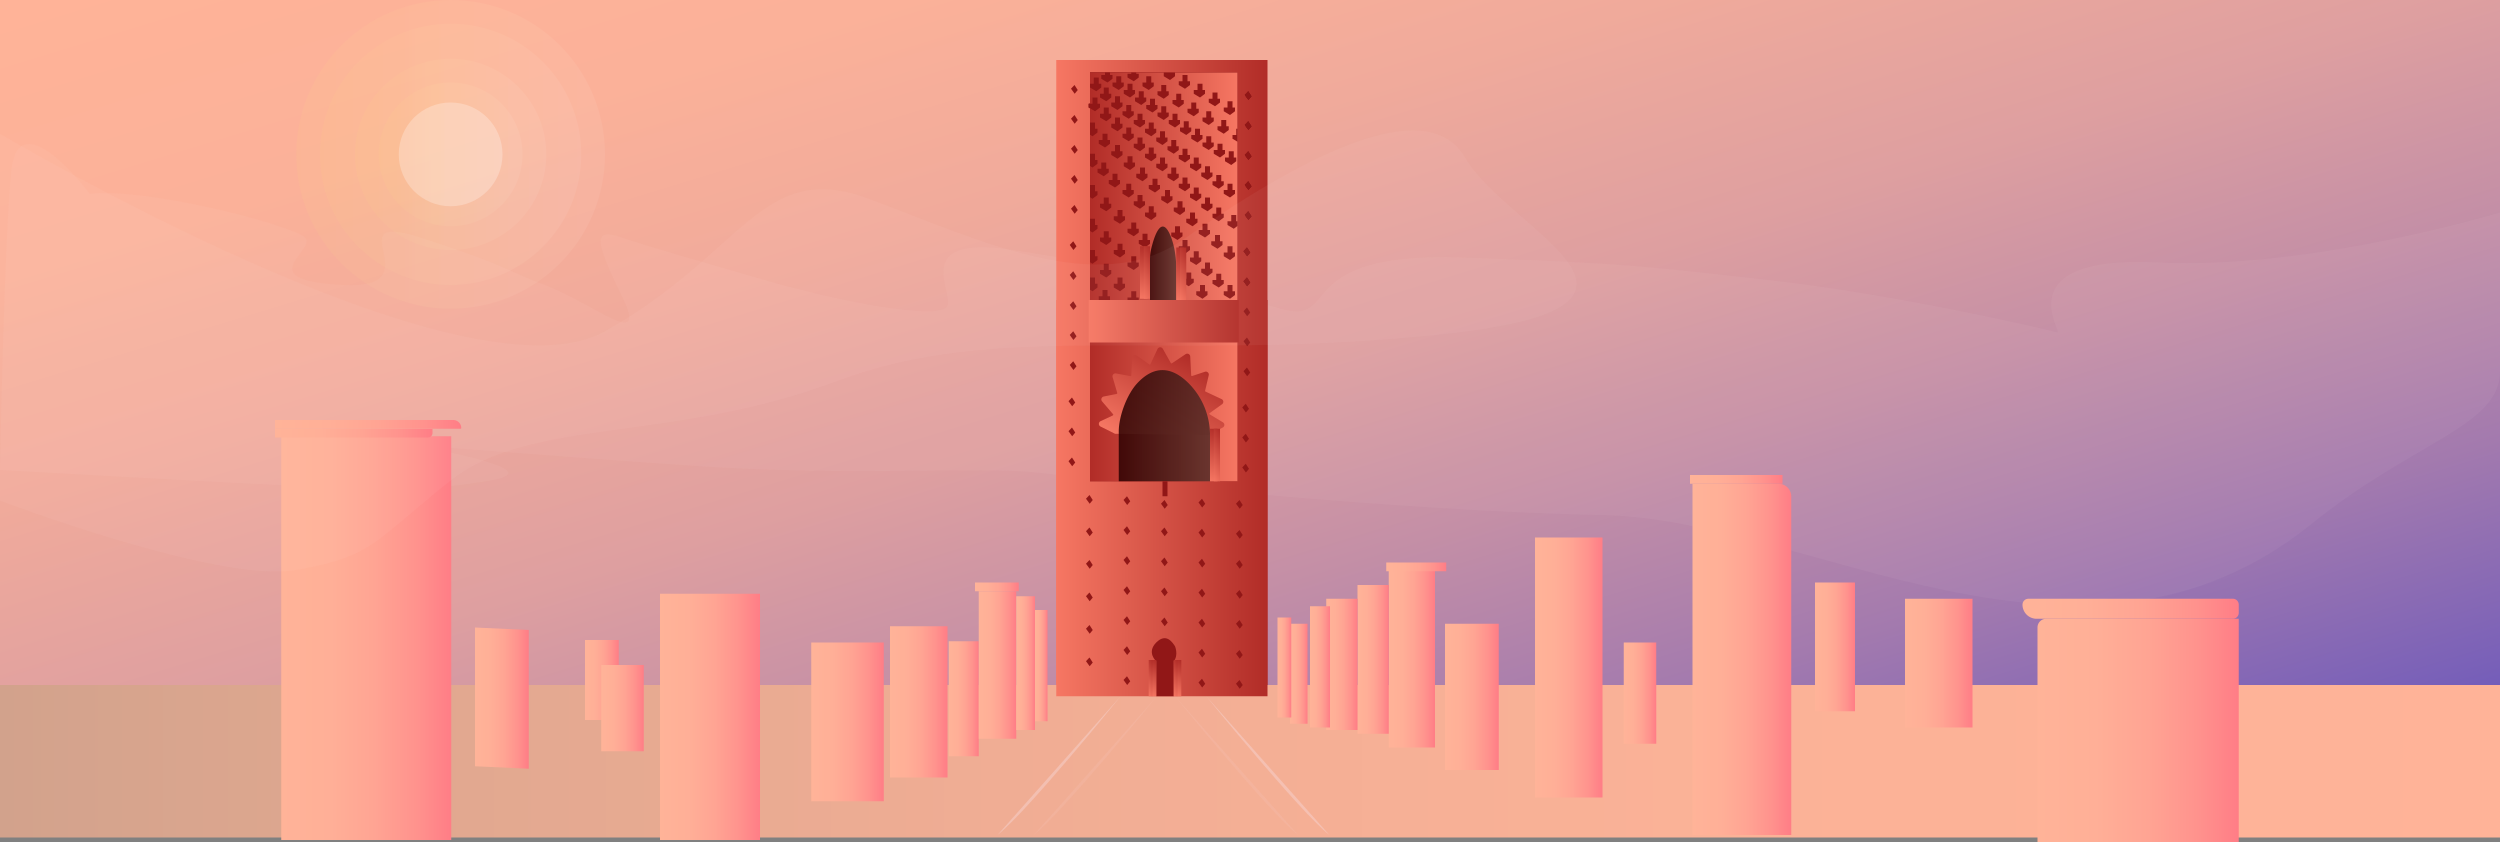 <svg xmlns="http://www.w3.org/2000/svg" xmlns:xlink="http://www.w3.org/1999/xlink" viewBox="0 0 2000 674"><rect x="0" y="0" width="2000" height="674" fill="#808080" stroke="none"/><defs><linearGradient id="baf1b126-8198-49df-b69c-890eb53ae7ad" x1="837.91" y1="-256.17" x2="1162.09" y2="804.17" gradientUnits="userSpaceOnUse"><stop offset="0" stop-color="#ffb398"/><stop offset="0.19" stop-color="#fbb199"/><stop offset="0.35" stop-color="#f0aa9b"/><stop offset="0.52" stop-color="#de9fa0"/><stop offset="0.67" stop-color="#c48fa6"/><stop offset="0.83" stop-color="#a37aae"/><stop offset="0.98" stop-color="#7a61b8"/><stop offset="1" stop-color="#745db9"/></linearGradient><linearGradient id="b5af98dc-b1aa-4580-bfbc-549524dfe6c0" x1="845" y1="303" x2="1014" y2="303" gradientUnits="userSpaceOnUse"><stop offset="0" stop-color="#f67763"/><stop offset="1" stop-color="#b12c27"/></linearGradient><linearGradient id="acb41c39-18f0-46f5-b1f8-7d471bdaeccf" y1="609" x2="2000" y2="609" gradientUnits="userSpaceOnUse"><stop offset="0" stop-color="#ffb398"/><stop offset="0.31" stop-color="#fbb297"/><stop offset="0.6" stop-color="#f0ad94"/><stop offset="0.87" stop-color="#dea78f"/><stop offset="1" stop-color="#d2a28c"/></linearGradient><linearGradient id="f9d6097c-1bf2-428c-8bc1-30a741bb7425" x1="225" y1="510.5" x2="361" y2="510.5" gradientUnits="userSpaceOnUse"><stop offset="0" stop-color="#ffb398"/><stop offset="0.29" stop-color="#ffaf97"/><stop offset="0.55" stop-color="#ffa493"/><stop offset="0.8" stop-color="#ff928d"/><stop offset="1" stop-color="#ff7d86"/></linearGradient><linearGradient id="be2705a9-f292-4979-b9cf-13cdb2aa8b68" x1="468" y1="544" x2="495" y2="544" xlink:href="#f9d6097c-1bf2-428c-8bc1-30a741bb7425"/><linearGradient id="a684d324-6bf2-4150-a6ff-ebe4da1fd572" x1="1354" y1="527.5" x2="1433" y2="527.5" xlink:href="#f9d6097c-1bf2-428c-8bc1-30a741bb7425"/><linearGradient id="beb9c7cc-eac4-4792-85f3-8d1824328bd5" x1="1630" y1="584.5" x2="1791" y2="584.5" xlink:href="#f9d6097c-1bf2-428c-8bc1-30a741bb7425"/><linearGradient id="f394f62d-89fc-47a8-85ce-346064717c59" x1="1524" y1="530.5" x2="1578" y2="530.5" xlink:href="#f9d6097c-1bf2-428c-8bc1-30a741bb7425"/><linearGradient id="a81d4452-85e3-461b-8d5e-6158877c03d2" x1="1452" y1="517.5" x2="1484" y2="517.5" xlink:href="#f9d6097c-1bf2-428c-8bc1-30a741bb7425"/><linearGradient id="e07883f7-291e-4a25-a303-f9bfcf9133b5" x1="1299" y1="554.5" x2="1325" y2="554.5" xlink:href="#f9d6097c-1bf2-428c-8bc1-30a741bb7425"/><linearGradient id="a16eea96-17ff-408c-b150-74d224a5872c" x1="1228" y1="534" x2="1282" y2="534" xlink:href="#f9d6097c-1bf2-428c-8bc1-30a741bb7425"/><linearGradient id="ada93771-5903-4422-98c5-5322614f4d7b" x1="1156" y1="557.5" x2="1199" y2="557.5" xlink:href="#f9d6097c-1bf2-428c-8bc1-30a741bb7425"/><linearGradient id="add124fd-d6c8-4f3d-93fd-a53d7f30aeb6" x1="1111" y1="527" x2="1148" y2="527" xlink:href="#f9d6097c-1bf2-428c-8bc1-30a741bb7425"/><linearGradient id="ae2a0726-cad3-4c85-8c77-af1293c799a3" x1="649" y1="577.5" x2="707" y2="577.5" xlink:href="#f9d6097c-1bf2-428c-8bc1-30a741bb7425"/><linearGradient id="aebc15ae-a267-470b-9288-df92f4e5a286" x1="712" y1="561.5" x2="758" y2="561.5" xlink:href="#f9d6097c-1bf2-428c-8bc1-30a741bb7425"/><linearGradient id="ff365aa2-4925-4737-ad21-91f58b7ab2e8" x1="759" y1="559" x2="783" y2="559" xlink:href="#f9d6097c-1bf2-428c-8bc1-30a741bb7425"/><linearGradient id="aac014d2-ec4b-44d5-81b8-9e0041b81973" x1="783" y1="532" x2="813" y2="532" xlink:href="#f9d6097c-1bf2-428c-8bc1-30a741bb7425"/><linearGradient id="b1904e17-790b-4414-ad3b-60d889abd616" x1="813" y1="530.5" x2="828" y2="530.5" xlink:href="#f9d6097c-1bf2-428c-8bc1-30a741bb7425"/><linearGradient id="a310f4ff-b544-4105-966e-2b72652177f8" x1="828" y1="532.5" x2="838" y2="532.5" xlink:href="#f9d6097c-1bf2-428c-8bc1-30a741bb7425"/><linearGradient id="b9877349-8476-4592-80d0-219cfccd7604" x1="1086" y1="527.5" x2="1111" y2="527.5" xlink:href="#f9d6097c-1bf2-428c-8bc1-30a741bb7425"/><linearGradient id="b067cf33-751f-47b4-8b3c-47839d8dc9ac" x1="1061" y1="531.5" x2="1086" y2="531.5" xlink:href="#f9d6097c-1bf2-428c-8bc1-30a741bb7425"/><linearGradient id="aa238377-c708-45bf-a97b-42137f0f044a" x1="1048" y1="533.5" x2="1064" y2="533.5" xlink:href="#f9d6097c-1bf2-428c-8bc1-30a741bb7425"/><linearGradient id="fdabb937-d7e8-4e79-af4a-2d00a4db917e" x1="1032" y1="539" x2="1046" y2="539" xlink:href="#f9d6097c-1bf2-428c-8bc1-30a741bb7425"/><linearGradient id="e0ac5924-16f3-4af4-807f-7ded106cf949" x1="1022" y1="534" x2="1033" y2="534" xlink:href="#f9d6097c-1bf2-428c-8bc1-30a741bb7425"/><linearGradient id="f9e16654-c1a5-4fc5-847c-c71ff66f01b0" x1="528" y1="573.5" x2="608" y2="573.5" xlink:href="#f9d6097c-1bf2-428c-8bc1-30a741bb7425"/><linearGradient id="f1c9cff8-2c38-4f14-8985-3de110f61461" x1="380" y1="558.5" x2="423" y2="558.5" xlink:href="#f9d6097c-1bf2-428c-8bc1-30a741bb7425"/><linearGradient id="a7af3f81-abe7-4ba9-8a6f-1a19f93f98c0" x1="481" y1="566.5" x2="515" y2="566.5" xlink:href="#f9d6097c-1bf2-428c-8bc1-30a741bb7425"/><linearGradient id="b593493c-6219-45d0-a2e6-7d28915909c6" y1="398.5" y2="398.5" xlink:href="#b5af98dc-b1aa-4580-bfbc-549524dfe6c0"/><linearGradient id="a135b4f7-1bfb-49ea-b9db-7cc02dcfd744" x1="872" y1="149" x2="990" y2="149" gradientTransform="translate(1862 298) rotate(180)" xlink:href="#b5af98dc-b1aa-4580-bfbc-549524dfe6c0"/><linearGradient id="af9ea09e-19ad-40d0-a863-ce093bbae05f" x1="872" y1="328" x2="990" y2="328" xlink:href="#b5af98dc-b1aa-4580-bfbc-549524dfe6c0"/><linearGradient id="b38914b2-9d33-4d68-86bd-eb59a747f48a" x1="912.2" y1="359.57" x2="954.95" y2="285.53" xlink:href="#b5af98dc-b1aa-4580-bfbc-549524dfe6c0"/><linearGradient id="b30be2c0-c45f-43a4-a9a6-c8d0583be63e" x1="895" y1="340.54" x2="968" y2="340.54" gradientUnits="userSpaceOnUse"><stop offset="0" stop-color="#2b0000"/><stop offset="1" stop-color="#542c27"/></linearGradient><linearGradient id="b53046ac-35ac-4fc8-b3a6-aee31ec4272e" x1="920" y1="210.62" x2="941" y2="210.62" xlink:href="#b30be2c0-c45f-43a4-a9a6-c8d0583be63e"/><linearGradient id="b75054b0-2a39-4dc8-9a11-1effcae5cbf8" x1="871" y1="257" x2="991" y2="257" xlink:href="#b5af98dc-b1aa-4580-bfbc-549524dfe6c0"/><linearGradient id="ef8f7418-3149-4534-88b2-aea55a99a07a" x1="237" y1="123.5" x2="484" y2="123.5" gradientUnits="userSpaceOnUse"><stop offset="0" stop-color="#ffea6a"/><stop offset="1" stop-color="#fff"/></linearGradient><linearGradient id="f0e3615a-ad7a-49a6-93f1-4c9ff7736e12" x1="256" x2="465" xlink:href="#ef8f7418-3149-4534-88b2-aea55a99a07a"/><linearGradient id="aa8a4a70-3b01-4c7a-856a-0542adf88827" x1="284" x2="437" xlink:href="#ef8f7418-3149-4534-88b2-aea55a99a07a"/><linearGradient id="a592c14e-cd89-42e5-8edc-45d591dfbff2" x1="303" x2="418" xlink:href="#ef8f7418-3149-4534-88b2-aea55a99a07a"/><linearGradient id="f630e141-921f-4799-a973-acdb504812bd" x1="780" y1="469.5" x2="815" y2="469.5" xlink:href="#f9d6097c-1bf2-428c-8bc1-30a741bb7425"/><linearGradient id="e71e6843-4236-48ed-81f5-ca9c4bcb5343" x1="1109" y1="453.5" x2="1157" y2="453.5" xlink:href="#f9d6097c-1bf2-428c-8bc1-30a741bb7425"/><linearGradient id="b709dc99-3267-45c4-aaaa-2fe241dd573d" x1="220" y1="346.5" x2="346" y2="346.5" xlink:href="#f9d6097c-1bf2-428c-8bc1-30a741bb7425"/><linearGradient id="ae419504-ddc3-4409-b595-648154e4e345" x1="220" y1="339.5" x2="369" y2="339.5" xlink:href="#f9d6097c-1bf2-428c-8bc1-30a741bb7425"/><linearGradient id="b5ac7e00-a26e-42da-96e8-2307abd2188b" x1="1618" y1="487" x2="1791" y2="487" xlink:href="#f9d6097c-1bf2-428c-8bc1-30a741bb7425"/><linearGradient id="ff9a6fe1-b7e0-4cf6-8f45-fff34e6d4a03" x1="1352" y1="383.5" x2="1426" y2="383.5" xlink:href="#f9d6097c-1bf2-428c-8bc1-30a741bb7425"/><linearGradient id="e2309fdf-514d-406e-8a4a-ae45add8b9db" x1="916.48" y1="554.17" x2="929.96" y2="530.83" xlink:href="#b5af98dc-b1aa-4580-bfbc-549524dfe6c0"/><linearGradient id="b9d00340-bce8-43f9-a45c-8eea59304e59" x1="862.95" y1="182.21" x2="848.1" y2="190.79" gradientTransform="translate(64.95 356)" xlink:href="#b5af98dc-b1aa-4580-bfbc-549524dfe6c0"/><linearGradient id="a708de98-1eb9-41ca-8ab2-eafb841a9b57" x1="936.48" y1="554.17" x2="949.96" y2="530.83" xlink:href="#b5af98dc-b1aa-4580-bfbc-549524dfe6c0"/><linearGradient id="aa10495a-e8f8-4a62-b161-bead61d7c48c" x1="842.95" y1="182.21" x2="828.1" y2="190.79" gradientTransform="translate(104.95 356)" xlink:href="#b5af98dc-b1aa-4580-bfbc-549524dfe6c0"/><linearGradient id="add2dba1-67a3-467e-bfca-1e2c35e17ab3" x1="961.16" y1="381.05" x2="980.84" y2="346.95" xlink:href="#b5af98dc-b1aa-4580-bfbc-549524dfe6c0"/><linearGradient id="b7859ff0-fc0d-4e3c-98a4-7de1bd47b7b6" x1="983.47" y1="357.67" x2="961.53" y2="370.33" gradientTransform="translate(1)" xlink:href="#b5af98dc-b1aa-4580-bfbc-549524dfe6c0"/><linearGradient id="e0da7121-414e-4142-9d59-fca7e3746e0a" x1="934.16" y1="236.05" x2="953.84" y2="201.95" xlink:href="#b5af98dc-b1aa-4580-bfbc-549524dfe6c0"/><linearGradient id="e5e244af-28a7-4155-9b8d-3a64ab4fe4e1" x1="1010.47" y1="502.67" x2="988.53" y2="515.33" gradientTransform="translate(-53 -290)" xlink:href="#b5af98dc-b1aa-4580-bfbc-549524dfe6c0"/><linearGradient id="b1e6995f-04f8-4aa0-a83d-9f7b6dad04da" x1="905.16" y1="235.05" x2="924.84" y2="200.95" xlink:href="#b5af98dc-b1aa-4580-bfbc-549524dfe6c0"/><linearGradient id="ada8f4f3-b524-4b8e-abc3-cf96d63b72ea" x1="1039.47" y1="503.67" x2="1017.53" y2="516.33" gradientTransform="translate(-111 -292)" xlink:href="#b5af98dc-b1aa-4580-bfbc-549524dfe6c0"/></defs><title>Asset 1</title><g id="ba65b208-ef48-4051-b902-fe9a1db8ff1e" data-name="Layer 2"><g id="a6e458fb-b91d-4267-a1f4-6ae8b64eadb0" data-name="Layer 1"><rect width="2000" height="548" fill="url(#baf1b126-8198-49df-b69c-890eb53ae7ad)"/><path d="M71.76,155c46.54-5,161.71,25,172.18,35s-45.37,34,30.25,38-10.47-62,65.14-37,57,22,96.56,37,83.76,54,61.66,9-23.27-55,0-47,48.86,15,114,34S747.67,255,757,246s-32.57-59,53.51-46,165.2,33,214.06,47,5.82-46,145.42-41,144.26,7,244.31,18,225.69,40,231.5,42-43-62,80.28-56S2000,170,2000,170V297c0,44-69,56-150.63,122-184.54,149.22-402.52-4-567.72-7s-407.17-29-452.54-34-148.91,3-268.74-5-210.57-16-221-16S444,375,394,384s-83.76,8-150.07,5S0,376,0,376,3.18,195,9,137,71.76,155,71.76,155Z" fill="#fee" opacity="0.05"/><rect x="845" y="48" width="169" height="510" fill="url(#b5af98dc-b1aa-4580-bfbc-549524dfe6c0)"/><rect x="918" y="501" width="29" height="56" fill="#911717"/><rect y="548" width="2000" height="122" transform="translate(2000 1218) rotate(180)" fill="url(#acb41c39-18f0-46f5-b1f8-7d471bdaeccf)"/><rect x="225" y="349" width="136" height="323" fill="url(#f9d6097c-1bf2-428c-8bc1-30a741bb7425)"/><rect x="468" y="512" width="27" height="64" fill="url(#be2705a9-f292-4979-b9cf-13cdb2aa8b68)"/><path d="M1354,387h68.82A10.18,10.18,0,0,1,1433,397.18V668a0,0,0,0,1,0,0h-79a0,0,0,0,1,0,0V387A0,0,0,0,1,1354,387Z" fill="url(#a684d324-6bf2-4150-a6ff-ebe4da1fd572)"/><path d="M1637,495h154a0,0,0,0,1,0,0V674a0,0,0,0,1,0,0H1630a0,0,0,0,1,0,0V502A7,7,0,0,1,1637,495Z" fill="url(#beb9c7cc-eac4-4792-85f3-8d1824328bd5)"/><rect x="1524" y="479" width="54" height="103" fill="url(#f394f62d-89fc-47a8-85ce-346064717c59)"/><rect x="1452" y="466" width="32" height="103" fill="url(#a81d4452-85e3-461b-8d5e-6158877c03d2)"/><rect x="1299" y="514" width="26" height="81" fill="url(#e07883f7-291e-4a25-a303-f9bfcf9133b5)"/><rect x="1228" y="430" width="54" height="208" fill="url(#a16eea96-17ff-408c-b150-74d224a5872c)"/><rect x="1156" y="499" width="43" height="117" fill="url(#ada93771-5903-4422-98c5-5322614f4d7b)"/><rect x="1111" y="456" width="37" height="142" fill="url(#add124fd-d6c8-4f3d-93fd-a53d7f30aeb6)"/><rect x="649" y="514" width="58" height="127" fill="url(#ae2a0726-cad3-4c85-8c77-af1293c799a3)"/><rect x="712" y="501" width="46" height="121" fill="url(#aebc15ae-a267-470b-9288-df92f4e5a286)"/><rect x="759" y="513" width="24" height="92" fill="url(#ff365aa2-4925-4737-ad21-91f58b7ab2e8)"/><rect x="783" y="473" width="30" height="118" fill="url(#aac014d2-ec4b-44d5-81b8-9e0041b81973)"/><rect x="813" y="477" width="15" height="107" fill="url(#b1904e17-790b-4414-ad3b-60d889abd616)"/><rect x="828" y="488" width="10" height="89" fill="url(#a310f4ff-b544-4105-966e-2b72652177f8)"/><rect x="1086" y="468" width="25" height="119" fill="url(#b9877349-8476-4592-80d0-219cfccd7604)"/><rect x="1061" y="479" width="25" height="105" fill="url(#b067cf33-751f-47b4-8b3c-47839d8dc9ac)"/><rect x="1048" y="485" width="16" height="97" fill="url(#aa238377-c708-45bf-a97b-42137f0f044a)"/><rect x="1032" y="499" width="14" height="80" fill="url(#fdabb937-d7e8-4e79-af4a-2d00a4db917e)"/><rect x="1022" y="494" width="11" height="80" fill="url(#e0ac5924-16f3-4af4-807f-7ded106cf949)"/><rect x="528" y="475" width="80" height="197" fill="url(#f9e16654-c1a5-4fc5-847c-c71ff66f01b0)"/><polygon points="423 615 380 613 380 502 423 504 423 615" fill="url(#f1c9cff8-2c38-4f14-8985-3de110f61461)"/><rect x="481" y="532" width="34" height="69" fill="url(#a7af3f81-abe7-4ba9-8a6f-1a19f93f98c0)"/><polygon points="997.58 221.99 1000.2 226.04 997.73 229 994.8 224.96 997.58 221.99" fill="#911717"/><polygon points="1000.2 202.04 997.73 205 994.8 200.96 997.58 197.99 1000.2 202.04" fill="#911717"/><polygon points="1001.2 173.04 998.73 176 995.8 171.96 998.58 168.99 1001.2 173.04" fill="#911717"/><polygon points="1001.2 149.04 998.73 152 995.8 147.96 998.58 144.99 1001.2 149.04" fill="#911717"/><polygon points="1001.2 125.04 998.73 128 995.8 123.96 998.58 120.99 1001.2 125.04" fill="#911717"/><polygon points="1001.2 101.04 998.73 104 995.8 99.96 998.58 96.99 1001.2 101.04" fill="#911717"/><polygon points="1001.2 77.04 998.73 80 995.8 75.96 998.58 72.99 1001.2 77.04" fill="#911717"/><polygon points="990 58 990 240 872 240 872 86.6 871 86 871 83 872 83 872 58 990 58" fill="#911717"/><polygon points="983.45 240 1014 240 1014 557 845 557 845 240 870.78 240 870.78 274 983.45 274 983.45 240" fill="url(#b593493c-6219-45d0-a2e6-7d28915909c6)"/><rect x="872" y="58" width="118" height="182" fill="#911717"/><rect x="872" y="274" width="118" height="111" fill="#911717"/><rect x="872" y="58" width="118" height="182" fill="url(#a135b4f7-1bfb-49ea-b9db-7cc02dcfd744)"/><rect x="872" y="271" width="118" height="114" transform="translate(1862 656) rotate(180)" fill="url(#af9ea09e-19ad-40d0-a863-ce093bbae05f)"/><path d="M891.87,346.94l-11.45-5.72a2.39,2.39,0,0,1,.06-4.3l9.75-4.56a.63.63,0,0,0,.22-1l-8.8-10.27a2.39,2.39,0,0,1,1.35-3.89l10.31-2.07a.63.63,0,0,0,.49-.81l-3.7-12.58a2.39,2.39,0,0,1,2.73-3l11.45,2.14a.64.64,0,0,0,.76-.59l.73-13.92a2.38,2.38,0,0,1,3.77-1.82l9.83,7a.65.65,0,0,0,1-.25L926,279.2a2.39,2.39,0,0,1,4.24-.16l6.39,11.36a.64.64,0,0,0,.92.22l10.92-7.28a2.39,2.39,0,0,1,3.71,1.87l.75,15a.64.64,0,0,0,.84.58l10.14-3.38a2.39,2.39,0,0,1,3.08,2.81l-2.9,12.33a.65.65,0,0,0,.35.73l12.84,6a2.39,2.39,0,0,1,.37,4.11l-9.88,7.06a.64.64,0,0,0,0,1.07l10.54,6.33a2.38,2.38,0,0,1-.1,4.15l-11.13,5.94a.71.71,0,0,1-.31.08l-74.69-1A.68.68,0,0,1,891.87,346.94Z" fill="url(#b38914b2-9d33-4d68-86bd-eb59a747f48a)"/><path d="M895,382V345.27c0-12.2,6.51-29.75,14.82-38.68,10-10.76,24.07-16.92,41.06,0A58.83,58.83,0,0,1,968,348.37V385H895" opacity="0.85" fill="url(#b30be2c0-c45f-43a4-a9a6-c8d0583be63e)"/><path d="M920,238V207.77a38.26,38.26,0,0,1,1-8.82c2.19-9.18,7.89-27.69,15.14-10.94,3.17,7.31,4.88,17.33,4.88,27.67V240H920" opacity="0.85" fill="url(#b53046ac-35ac-4fc8-b3a6-aee31ec4272e)"/><polygon points="898 110 903 113 907 110 907 107 905 107 905 102 901 102 901 107 898 107 898 110" fill="#911717"/><polygon points="907 118 912 121 916 118 916 115 914 115 914 110 910 110 910 115 907 115 907 118" fill="#911717"/><polygon points="916 126 921 129 925 126 925 123 923 123 923 118 919 118 919 123 916 123 916 126" fill="#911717"/><polygon points="925 134 930 137 934 134 934 131 932 131 932 126 928 126 928 131 925 131 925 134" fill="#911717"/><polygon points="934 142 939 145 943 142 943 139 941 139 941 134 937 134 937 139 934 139 934 142" fill="#911717"/><polygon points="943 150 948 153 952 150 952 147 950 147 950 142 946 142 946 147 943 147 943 150" fill="#911717"/><polygon points="952 158 957 161 961 158 961 155 959 155 959 150 955 150 955 155 952 155 952 158" fill="#911717"/><polygon points="961 166 966 169 970 166 970 163 968 163 968 158 964 158 964 163 961 163 961 166" fill="#911717"/><polygon points="970 174 975 177 979 174 979 171 977 171 977 166 973 166 973 171 970 171 970 174" fill="#911717"/><polygon points="990 177 990 180.75 987 183 982 180 982 177 985 177 985 172 989 172 989 177 990 177" fill="#911717"/><polygon points="881 67 881 70 877 73 872 70 872 67 875 67 875 62 879 62 879 67 881 67" fill="#911717"/><polygon points="890 60 890 63 886 66 881 63 881 60 884 60 884 58 888 58 888 60 890 60" fill="#911717"/><polygon points="890 69 895 72 899 69 899 66 897 66 897 61 893 61 893 66 890 66 890 69" fill="#911717"/><polygon points="899 75 904 78 908 75 908 72 906 72 906 67 902 67 902 72 899 72 899 75" fill="#911717"/><polygon points="908 81 913 84 917 81 917 78 915 78 915 73 911 73 911 78 908 78 908 81" fill="#911717"/><polygon points="917 87 922 90 926 87 926 84 924 84 924 79 920 79 920 84 917 84 917 87" fill="#911717"/><polygon points="926 93 931 96 935 93 935 90 933 90 933 85 929 85 929 90 926 90 926 93" fill="#911717"/><polygon points="935 99 940 102 944 99 944 96 942 96 942 91 938 91 938 96 935 96 935 99" fill="#911717"/><polygon points="944 105 949 108 953 105 953 102 951 102 951 97 947 97 947 102 944 102 944 105" fill="#911717"/><polygon points="953 111 958 114 962 111 962 108 960 108 960 103 956 103 956 108 953 108 953 111" fill="#911717"/><polygon points="962 117 967 120 971 117 971 114 969 114 969 109 965 109 965 114 962 114 962 117" fill="#911717"/><polygon points="971 123 976 126 980 123 980 120 978 120 978 115 974 115 974 120 971 120 971 123" fill="#911717"/><polygon points="980 129 985 132 989 129 989 126 987 126 987 121 983 121 983 126 980 126 980 129" fill="#911717"/><polygon points="911 59 911 62 907 65 902 62 902 59 905 59 905 58 909 58 909 59 911 59" fill="#911717"/><polygon points="914 69 919 72 923 69 923 66 921 66 921 61 917 61 917 66 914 66 914 69" fill="#911717"/><polygon points="926 76 931 79 935 76 935 73 933 73 933 68 929 68 929 73 926 73 926 76" fill="#911717"/><polygon points="938 83 943 86 947 83 947 80 945 80 945 75 941 75 941 80 938 80 938 83" fill="#911717"/><polygon points="950 90 955 93 959 90 959 87 957 87 957 82 953 82 953 87 950 87 950 90" fill="#911717"/><polygon points="962 97 967 100 971 97 971 94 969 94 969 89 965 89 965 94 962 94 962 97" fill="#911717"/><polygon points="974 104 979 107 983 104 983 101 981 101 981 96 977 96 977 101 974 101 974 104" fill="#911717"/><polygon points="990 103 990 113.4 986 111 986 108 989 108 989 103 990 103" fill="#911717"/><polygon points="940 58 940 61 936 64 931 61 931 58 940 58" fill="#911717"/><polygon points="943 68 948 71 952 68 952 65 950 65 950 60 946 60 946 65 943 65 943 68" fill="#911717"/><polygon points="955 75 960 78 964 75 964 72 962 72 962 67 958 67 958 72 955 72 955 75" fill="#911717"/><polygon points="967 82 972 85 976 82 976 79 974 79 974 74 970 74 970 79 967 79 967 82" fill="#911717"/><polygon points="979 89 984 92 988 89 988 86 986 86 986 81 982 81 982 86 979 86 979 89" fill="#911717"/><polygon points="880 78 885 81 889 78 889 75 887 75 887 70 883 70 883 75 880 75 880 78" fill="#911717"/><polygon points="889 85 894 88 898 85 898 82 896 82 896 77 892 77 892 82 889 82 889 85" fill="#911717"/><polygon points="898 92 903 95 907 92 907 89 905 89 905 84 901 84 901 89 898 89 898 92" fill="#911717"/><polygon points="907 99 912 102 916 99 916 96 914 96 914 91 910 91 910 96 907 96 907 99" fill="#911717"/><polygon points="916 106 921 109 925 106 925 103 923 103 923 98 919 98 919 103 916 103 916 106" fill="#911717"/><polygon points="925 113 930 116 934 113 934 110 932 110 932 105 928 105 928 110 925 110 925 113" fill="#911717"/><polygon points="934 120 939 123 943 120 943 117 941 117 941 112 937 112 937 117 934 117 934 120" fill="#911717"/><polygon points="943 127 948 130 952 127 952 124 950 124 950 119 946 119 946 124 943 124 943 127" fill="#911717"/><polygon points="952 134 957 137 961 134 961 131 959 131 959 126 955 126 955 131 952 131 952 134" fill="#911717"/><polygon points="961 141 966 144 970 141 970 138 968 138 968 133 964 133 964 138 961 138 961 141" fill="#911717"/><polygon points="970 148 975 151 979 148 979 145 977 145 977 140 973 140 973 145 970 145 970 148" fill="#911717"/><polygon points="979 155 984 158 988 155 988 152 986 152 986 147 982 147 982 152 979 152 979 155" fill="#911717"/><polygon points="889 102 894 105 898 102 898 99 896 99 896 94 892 94 892 99 889 99 889 102" fill="#911717"/><polygon points="880 94 885 97 889 94 889 91 887 91 887 86 883 86 883 91 880 91 880 94" fill="#911717"/><polygon points="878 103 878 106 874 109 872 107.8 872 98 876 98 876 103 878 103" fill="#911717"/><polygon points="879 115 884 118 888 115 888 112 886 112 886 107 882 107 882 112 879 112 879 115" fill="#911717"/><polygon points="889 124 894 127 898 124 898 121 896 121 896 116 892 116 892 121 889 121 889 124" fill="#911717"/><polygon points="899 133 904 136 908 133 908 130 906 130 906 125 902 125 902 130 899 130 899 133" fill="#911717"/><polygon points="909 142 914 145 918 142 918 139 916 139 916 134 912 134 912 139 909 139 909 142" fill="#911717"/><polygon points="919 151 924 154 928 151 928 148 926 148 926 143 922 143 922 148 919 148 919 151" fill="#911717"/><polygon points="929 160 934 163 938 160 938 157 936 157 936 152 932 152 932 157 929 157 929 160" fill="#911717"/><polygon points="939 169 944 172 948 169 948 166 946 166 946 161 942 161 942 166 939 166 939 169" fill="#911717"/><polygon points="949 178 954 181 958 178 958 175 956 175 956 170 952 170 952 175 949 175 949 178" fill="#911717"/><polygon points="959 187 964 190 968 187 968 184 966 184 966 179 962 179 962 184 959 184 959 187" fill="#911717"/><polygon points="969 196 974 199 978 196 978 193 976 193 976 188 972 188 972 193 969 193 969 196" fill="#911717"/><polygon points="979 205 984 208 988 205 988 202 986 202 986 197 982 197 982 202 979 202 979 205" fill="#911717"/><polygon points="878 128 878 131 874 134 872 132.8 872 123 876 123 876 128 878 128" fill="#911717"/><polygon points="878 138 883 141 887 138 887 135 885 135 885 130 881 130 881 135 878 135 878 138" fill="#911717"/><polygon points="887 147 892 150 896 147 896 144 894 144 894 139 890 139 890 144 887 144 887 147" fill="#911717"/><polygon points="898 155 903 158 907 155 907 152 905 152 905 147 901 147 901 152 898 152 898 155" fill="#911717"/><polygon points="907 164 912 167 916 164 916 161 914 161 914 156 910 156 910 161 907 161 907 164" fill="#911717"/><polygon points="878 153 878 156 874 159 872 157.8 872 148 876 148 876 153 878 153" fill="#911717"/><polygon points="880 166 885 169 889 166 889 163 887 163 887 158 883 158 883 163 880 163 880 166" fill="#911717"/><polygon points="878 180 878 183 874 186 872 184.8 872 175 876 175 876 180 878 180" fill="#911717"/><polygon points="880 193 885 196 889 193 889 190 887 190 887 185 883 185 883 190 880 190 880 193" fill="#911717"/><polygon points="891 203 896 206 900 203 900 200 898 200 898 195 894 195 894 200 891 200 891 203" fill="#911717"/><polygon points="902 213 907 216 911 213 911 210 909 210 909 205 905 205 905 210 902 210 902 213" fill="#911717"/><polygon points="878 205 878 208 874 211 872 209.8 872 200 876 200 876 205 878 205" fill="#911717"/><polygon points="880 219 885 222 889 219 889 216 887 216 887 211 883 211 883 216 880 216 880 219" fill="#911717"/><polygon points="891 230 896 233 900 230 900 227 898 227 898 222 894 222 894 227 891 227 891 230" fill="#911717"/><polygon points="911 238 911 240 902 240 902 238 905 238 905 233 909 233 909 238 911 238" fill="#911717"/><polygon points="878 227 878 230 874 233 872 231.8 872 222 876 222 876 227 878 227" fill="#911717"/><polygon points="888 237 888 240 879 240 879 237 882 237 882 232 886 232 886 237 888 237" fill="#911717"/><polygon points="891 176 896 179 900 176 900 173 898 173 898 168 894 168 894 173 891 173 891 176" fill="#911717"/><polygon points="902 186 907 189 911 186 911 183 909 183 909 178 905 178 905 183 902 183 902 186" fill="#911717"/><polygon points="911 195 916 198 920 195 920 192 918 192 918 187 914 187 914 192 911 192 911 195" fill="#911717"/><polygon points="946 226 951 229 955 226 955 223 953 223 953 218 949 218 949 223 946 223 946 226" fill="#911717"/><polygon points="957 236 962 239 966 236 966 233 964 233 964 228 960 228 960 233 957 233 957 236" fill="#911717"/><polygon points="916 173 921 176 925 173 925 170 923 170 923 165 919 165 919 170 916 170 916 173" fill="#911717"/><polygon points="937 189 942 192 946 189 946 186 944 186 944 181 940 181 940 186 937 186 937 189" fill="#911717"/><polygon points="943 200 948 203 952 200 952 197 950 197 950 192 946 192 946 197 943 197 943 200" fill="#911717"/><polygon points="952 209 957 212 961 209 961 206 959 206 959 201 955 201 955 206 952 206 952 209" fill="#911717"/><polygon points="961 218 966 221 970 218 970 215 968 215 968 210 964 210 964 215 961 215 961 218" fill="#911717"/><polygon points="970 227 975 230 979 227 979 224 977 224 977 219 973 219 973 224 970 224 970 227" fill="#911717"/><polygon points="979 236 984 239 988 236 988 233 986 233 986 228 982 228 982 233 979 233 979 236" fill="#911717"/><polygon points="880 83 880 86 876 89 872 86.6 871 86 871 83 874 83 874 78 878 78 878 83 880 83" fill="#911717"/><path d="M925,557V529s-8-7,0-15,13,0,15,3c0,0,3,7-1,12v28Z" fill="#911717"/><rect x="930" y="385" width="4" height="12" fill="#911717"/><polygon points="868.8 398.96 871.58 395.99 874.2 400.04 871.73 403 868.8 398.96" fill="#911717"/><polygon points="898.8 399.96 901.58 396.99 904.2 401.04 901.73 404 898.8 399.96" fill="#911717"/><polygon points="928.8 402.96 931.58 399.99 934.2 404.04 931.73 407 928.8 402.96" fill="#911717"/><polygon points="958.8 401.96 961.58 398.99 964.2 403.04 961.73 406 958.8 401.96" fill="#911717"/><polygon points="988.8 402.96 991.58 399.99 994.2 404.04 991.73 407 988.8 402.96" fill="#911717"/><polygon points="898.8 423.96 901.58 420.99 904.2 425.04 901.73 428 898.8 423.96" fill="#911717"/><polygon points="928.8 424.96 931.58 421.99 934.2 426.04 931.73 429 928.8 424.96" fill="#911717"/><polygon points="958.8 425.96 961.58 422.99 964.2 427.04 961.73 430 958.8 425.96" fill="#911717"/><polygon points="988.8 426.96 991.58 423.99 994.2 428.04 991.73 431 988.8 426.96" fill="#911717"/><polygon points="898.8 447.96 901.58 444.99 904.2 449.04 901.73 452 898.8 447.96" fill="#911717"/><polygon points="928.8 448.96 931.58 445.99 934.2 450.04 931.73 453 928.8 448.96" fill="#911717"/><polygon points="958.8 449.96 961.58 446.99 964.2 451.04 961.73 454 958.8 449.96" fill="#911717"/><polygon points="988.8 450.96 991.58 447.99 994.2 452.04 991.73 455 988.8 450.96" fill="#911717"/><polygon points="898.8 471.96 901.58 468.99 904.2 473.04 901.73 476 898.8 471.96" fill="#911717"/><polygon points="928.8 472.96 931.58 469.99 934.2 474.04 931.73 477 928.8 472.96" fill="#911717"/><polygon points="958.8 473.96 961.58 470.99 964.2 475.04 961.73 478 958.8 473.96" fill="#911717"/><polygon points="988.8 474.96 991.58 471.99 994.2 476.04 991.73 479 988.8 474.96" fill="#911717"/><polygon points="898.8 495.96 901.58 492.99 904.2 497.04 901.73 500 898.8 495.96" fill="#911717"/><polygon points="928.8 496.96 931.58 493.99 934.2 498.04 931.73 501 928.8 496.96" fill="#911717"/><polygon points="958.8 497.96 961.58 494.99 964.2 499.04 961.73 502 958.8 497.96" fill="#911717"/><polygon points="988.8 498.96 991.58 495.99 994.2 500.04 991.73 503 988.8 498.96" fill="#911717"/><polygon points="898.8 519.96 901.58 516.99 904.2 521.04 901.73 524 898.8 519.96" fill="#911717"/><polygon points="928.8 520.96 931.58 517.99 934.2 522.04 931.73 525 928.8 520.96" fill="#911717"/><polygon points="958.8 521.96 961.58 518.99 964.2 523.04 961.73 526 958.8 521.96" fill="#911717"/><polygon points="988.8 522.96 991.58 519.99 994.2 524.04 991.73 527 988.8 522.96" fill="#911717"/><polygon points="898.8 543.96 901.58 540.99 904.2 545.04 901.73 548 898.8 543.96" fill="#911717"/><polygon points="928.8 544.96 931.58 541.99 934.2 546.04 931.73 549 928.8 544.96" fill="#911717"/><polygon points="958.8 545.96 961.58 542.99 964.2 547.04 961.73 550 958.8 545.96" fill="#911717"/><polygon points="988.8 546.96 991.58 543.99 994.2 548.04 991.73 551 988.8 546.96" fill="#911717"/><polygon points="868.8 424.96 871.58 421.99 874.2 426.04 871.73 429 868.8 424.96" fill="#911717"/><polygon points="868.8 450.96 871.58 447.99 874.2 452.04 871.73 455 868.8 450.96" fill="#911717"/><polygon points="868.8 476.96 871.58 473.99 874.2 478.04 871.73 481 868.8 476.96" fill="#911717"/><polygon points="868.8 502.96 871.58 499.99 874.2 504.04 871.73 507 868.8 502.96" fill="#911717"/><polygon points="868.8 528.96 871.58 525.99 874.2 530.04 871.73 533 868.8 528.96" fill="#911717"/><polygon points="1001.2 77.04 998.73 80 995.8 75.96 998.58 72.99 1001.2 77.04" fill="#911717"/><polygon points="1001.2 101.04 998.73 104 995.8 99.96 998.58 96.99 1001.2 101.04" fill="#911717"/><polygon points="1001.2 125.04 998.73 128 995.8 123.96 998.58 120.99 1001.2 125.04" fill="#911717"/><polygon points="1001.2 149.04 998.73 152 995.8 147.96 998.58 144.99 1001.2 149.04" fill="#911717"/><polygon points="1001.2 173.04 998.73 176 995.8 171.96 998.58 168.99 1001.2 173.04" fill="#911717"/><polygon points="1000.2 202.04 997.73 205 994.8 200.96 997.58 197.99 1000.2 202.04" fill="#911717"/><polygon points="1000.2 226.04 997.73 229 994.8 224.96 997.58 221.99 1000.2 226.04" fill="#911717"/><polygon points="994.8 248.96 997.58 245.99 1000.2 250.04 997.73 253 994.8 248.96" fill="#911717"/><polygon points="994.8 272.96 997.58 269.99 1000.2 274.04 997.73 277 994.8 272.96" fill="#911717"/><polygon points="994.8 296.96 997.58 293.99 1000.2 298.04 997.73 301 994.8 296.96" fill="#911717"/><polygon points="993.8 325.96 996.58 322.99 999.2 327.04 996.73 330 993.8 325.96" fill="#911717"/><polygon points="993.8 349.96 996.58 346.99 999.2 351.04 996.73 354 993.8 349.96" fill="#911717"/><polygon points="993.8 373.96 996.58 370.99 999.2 375.04 996.73 378 993.8 373.96" fill="#911717"/><polygon points="856.8 70.96 859.58 67.99 862.2 72.04 859.73 75 856.8 70.96" fill="#911717"/><polygon points="856.8 94.96 859.58 91.99 862.2 96.04 859.73 99 856.8 94.96" fill="#911717"/><polygon points="856.8 118.96 859.58 115.99 862.2 120.04 859.73 123 856.8 118.96" fill="#911717"/><polygon points="856.8 142.96 859.58 139.99 862.2 144.04 859.73 147 856.8 142.96" fill="#911717"/><polygon points="856.8 166.96 859.58 163.99 862.2 168.04 859.73 171 856.8 166.96" fill="#911717"/><polygon points="855.8 195.96 858.58 192.99 861.2 197.04 858.73 200 855.8 195.96" fill="#911717"/><polygon points="855.8 219.96 858.58 216.99 861.2 221.04 858.73 224 855.8 219.96" fill="#911717"/><polygon points="855.8 243.96 858.58 240.99 861.2 245.04 858.73 248 855.8 243.96" fill="#911717"/><polygon points="855.8 267.96 858.58 264.99 861.2 269.04 858.73 272 855.8 267.96" fill="#911717"/><polygon points="855.8 291.96 858.58 288.99 861.2 293.04 858.73 296 855.8 291.96" fill="#911717"/><polygon points="854.8 320.96 857.58 317.99 860.2 322.04 857.73 325 854.8 320.96" fill="#911717"/><polygon points="854.8 344.96 857.58 341.99 860.2 346.04 857.73 349 854.8 344.96" fill="#911717"/><polygon points="854.8 368.96 857.58 365.99 860.2 370.04 857.73 373 854.8 368.96" fill="#911717"/><polygon points="871 83 872 83 872 86.6 871 86 871 83" fill="#911717"/><polygon points="994.8 224.96 997.58 221.99 1000.2 226.04 997.73 229 994.8 224.96" fill="#911717"/><polygon points="994.8 200.96 997.58 197.99 1000.2 202.04 997.73 205 994.8 200.96" fill="#911717"/><polygon points="995.8 171.96 998.58 168.99 1001.2 173.04 998.73 176 995.8 171.96" fill="#911717"/><polygon points="995.8 147.96 998.58 144.99 1001.2 149.04 998.73 152 995.8 147.96" fill="#911717"/><polygon points="995.8 123.96 998.58 120.99 1001.2 125.04 998.73 128 995.8 123.96" fill="#911717"/><polygon points="995.8 99.96 998.58 96.99 1001.2 101.04 998.73 104 995.8 99.96" fill="#911717"/><polygon points="998.73 80 995.8 75.96 998.58 72.99 1001.2 77.04 998.73 80" fill="#911717"/><rect x="871" y="240" width="120" height="34" fill="url(#b75054b0-2a39-4dc8-9a11-1effcae5cbf8)"/><path d="M798,668c24-19,98.5-111,98.5-111" fill="#f7d5d5" opacity="0.45"/><path d="M827,668c24-19,98.5-111,98.5-111" fill="#f7d5d5" opacity="0.13"/><path d="M1063.5,668c-24-19-98.5-111-98.5-111" fill="#f7d5d5" opacity="0.45"/><path d="M1038.5,668c-24-19-98.5-111-98.5-111" fill="#f7d5d5" opacity="0.13"/><circle cx="360.5" cy="123.5" r="123.5" opacity="0.06" fill="url(#ef8f7418-3149-4534-88b2-aea55a99a07a)"/><circle cx="360.5" cy="123.5" r="104.5" opacity="0.06" fill="url(#f0e3615a-ad7a-49a6-93f1-4c9ff7736e12)"/><circle cx="360.5" cy="123.5" r="76.5" opacity="0.06" fill="url(#aa8a4a70-3b01-4c7a-856a-0542adf88827)"/><circle cx="360.5" cy="123.5" r="57.5" opacity="0.06" fill="url(#a592c14e-cd89-42e5-8edc-45d591dfbff2)"/><circle cx="360.5" cy="123.5" r="41.5" fill="#fff" opacity="0.25"/><path d="M0,107S372,328,484,265,609,127,695,159s183,80,251,33,191-126,226-66,195,120-24,142-349-12-479,37-245,29-308,79-62,61-124,72S0,400.5,0,400.5Z" fill="#fee" opacity="0.05"/><rect x="780" y="466" width="35" height="7" fill="url(#f630e141-921f-4799-a973-acdb504812bd)"/><rect x="1109" y="450" width="48" height="7" fill="url(#e71e6843-4236-48ed-81f5-ca9c4bcb5343)"/><path d="M220,343H346a0,0,0,0,1,0,0v3.41a3.59,3.59,0,0,1-3.59,3.59H220a0,0,0,0,1,0,0v-7A0,0,0,0,1,220,343Z" fill="url(#b709dc99-3267-45c4-aaaa-2fe241dd573d)"/><path d="M220.57,336h142a6.43,6.43,0,0,1,6.43,6.43v0a.57.57,0,0,1-.57.57H220.57a.57.57,0,0,1-.57-.57v-5.87a.57.57,0,0,1,.57-.57Z" fill="url(#ae419504-ddc3-4409-b595-648154e4e345)"/><path d="M1622.72,479h163.57a4.72,4.72,0,0,1,4.72,4.72v6.57a4.72,4.72,0,0,1-4.72,4.72h-157A11.28,11.28,0,0,1,1618,483.72v0a4.72,4.72,0,0,1,4.72-4.72Z" fill="url(#b5ac7e00-a26e-42da-96e8-2307abd2188b)"/><rect x="1352" y="380" width="74" height="7" fill="url(#ff9a6fe1-b7e0-4cf6-8f45-fff34e6d4a03)"/><rect x="921.39" y="528" width="3.66" height="29" fill="url(#e2309fdf-514d-406e-8a4a-ae45add8b9db)"/><rect x="918.95" y="528" width="3.05" height="29" transform="translate(1840.95 1085) rotate(180)" fill="url(#b9d00340-bce8-43f9-a45c-8eea59304e59)"/><rect x="941.39" y="528" width="3.66" height="29" fill="url(#a708de98-1eb9-41ca-8ab2-eafb841a9b57)"/><rect x="938.95" y="528" width="3.05" height="29" transform="translate(1880.95 1085) rotate(180)" fill="url(#aa10495a-e8f8-4a62-b161-bead61d7c48c)"/><rect x="968" y="343" width="6" height="42" fill="url(#add2dba1-67a3-467e-bfca-1e2c35e17ab3)"/><rect x="971" y="343" width="5" height="42" transform="translate(1947 728) rotate(180)" fill="url(#b7859ff0-fc0d-4e3c-98a4-7de1bd47b7b6)"/><rect x="941" y="198" width="6" height="42" fill="url(#e0da7121-414e-4142-9d59-fca7e3746e0a)"/><rect x="944" y="198" width="5" height="42" transform="translate(1893 438) rotate(180)" fill="url(#e5e244af-28a7-4155-9b8d-3a64ab4fe4e1)"/><rect x="912" y="197" width="6" height="42" fill="url(#b1e6995f-04f8-4aa0-a83d-9f7b6dad04da)"/><rect x="915" y="197" width="5" height="42" transform="translate(1835 436) rotate(180)" fill="url(#ada8f4f3-b524-4b8e-abc3-cf96d63b72ea)"/></g></g></svg>